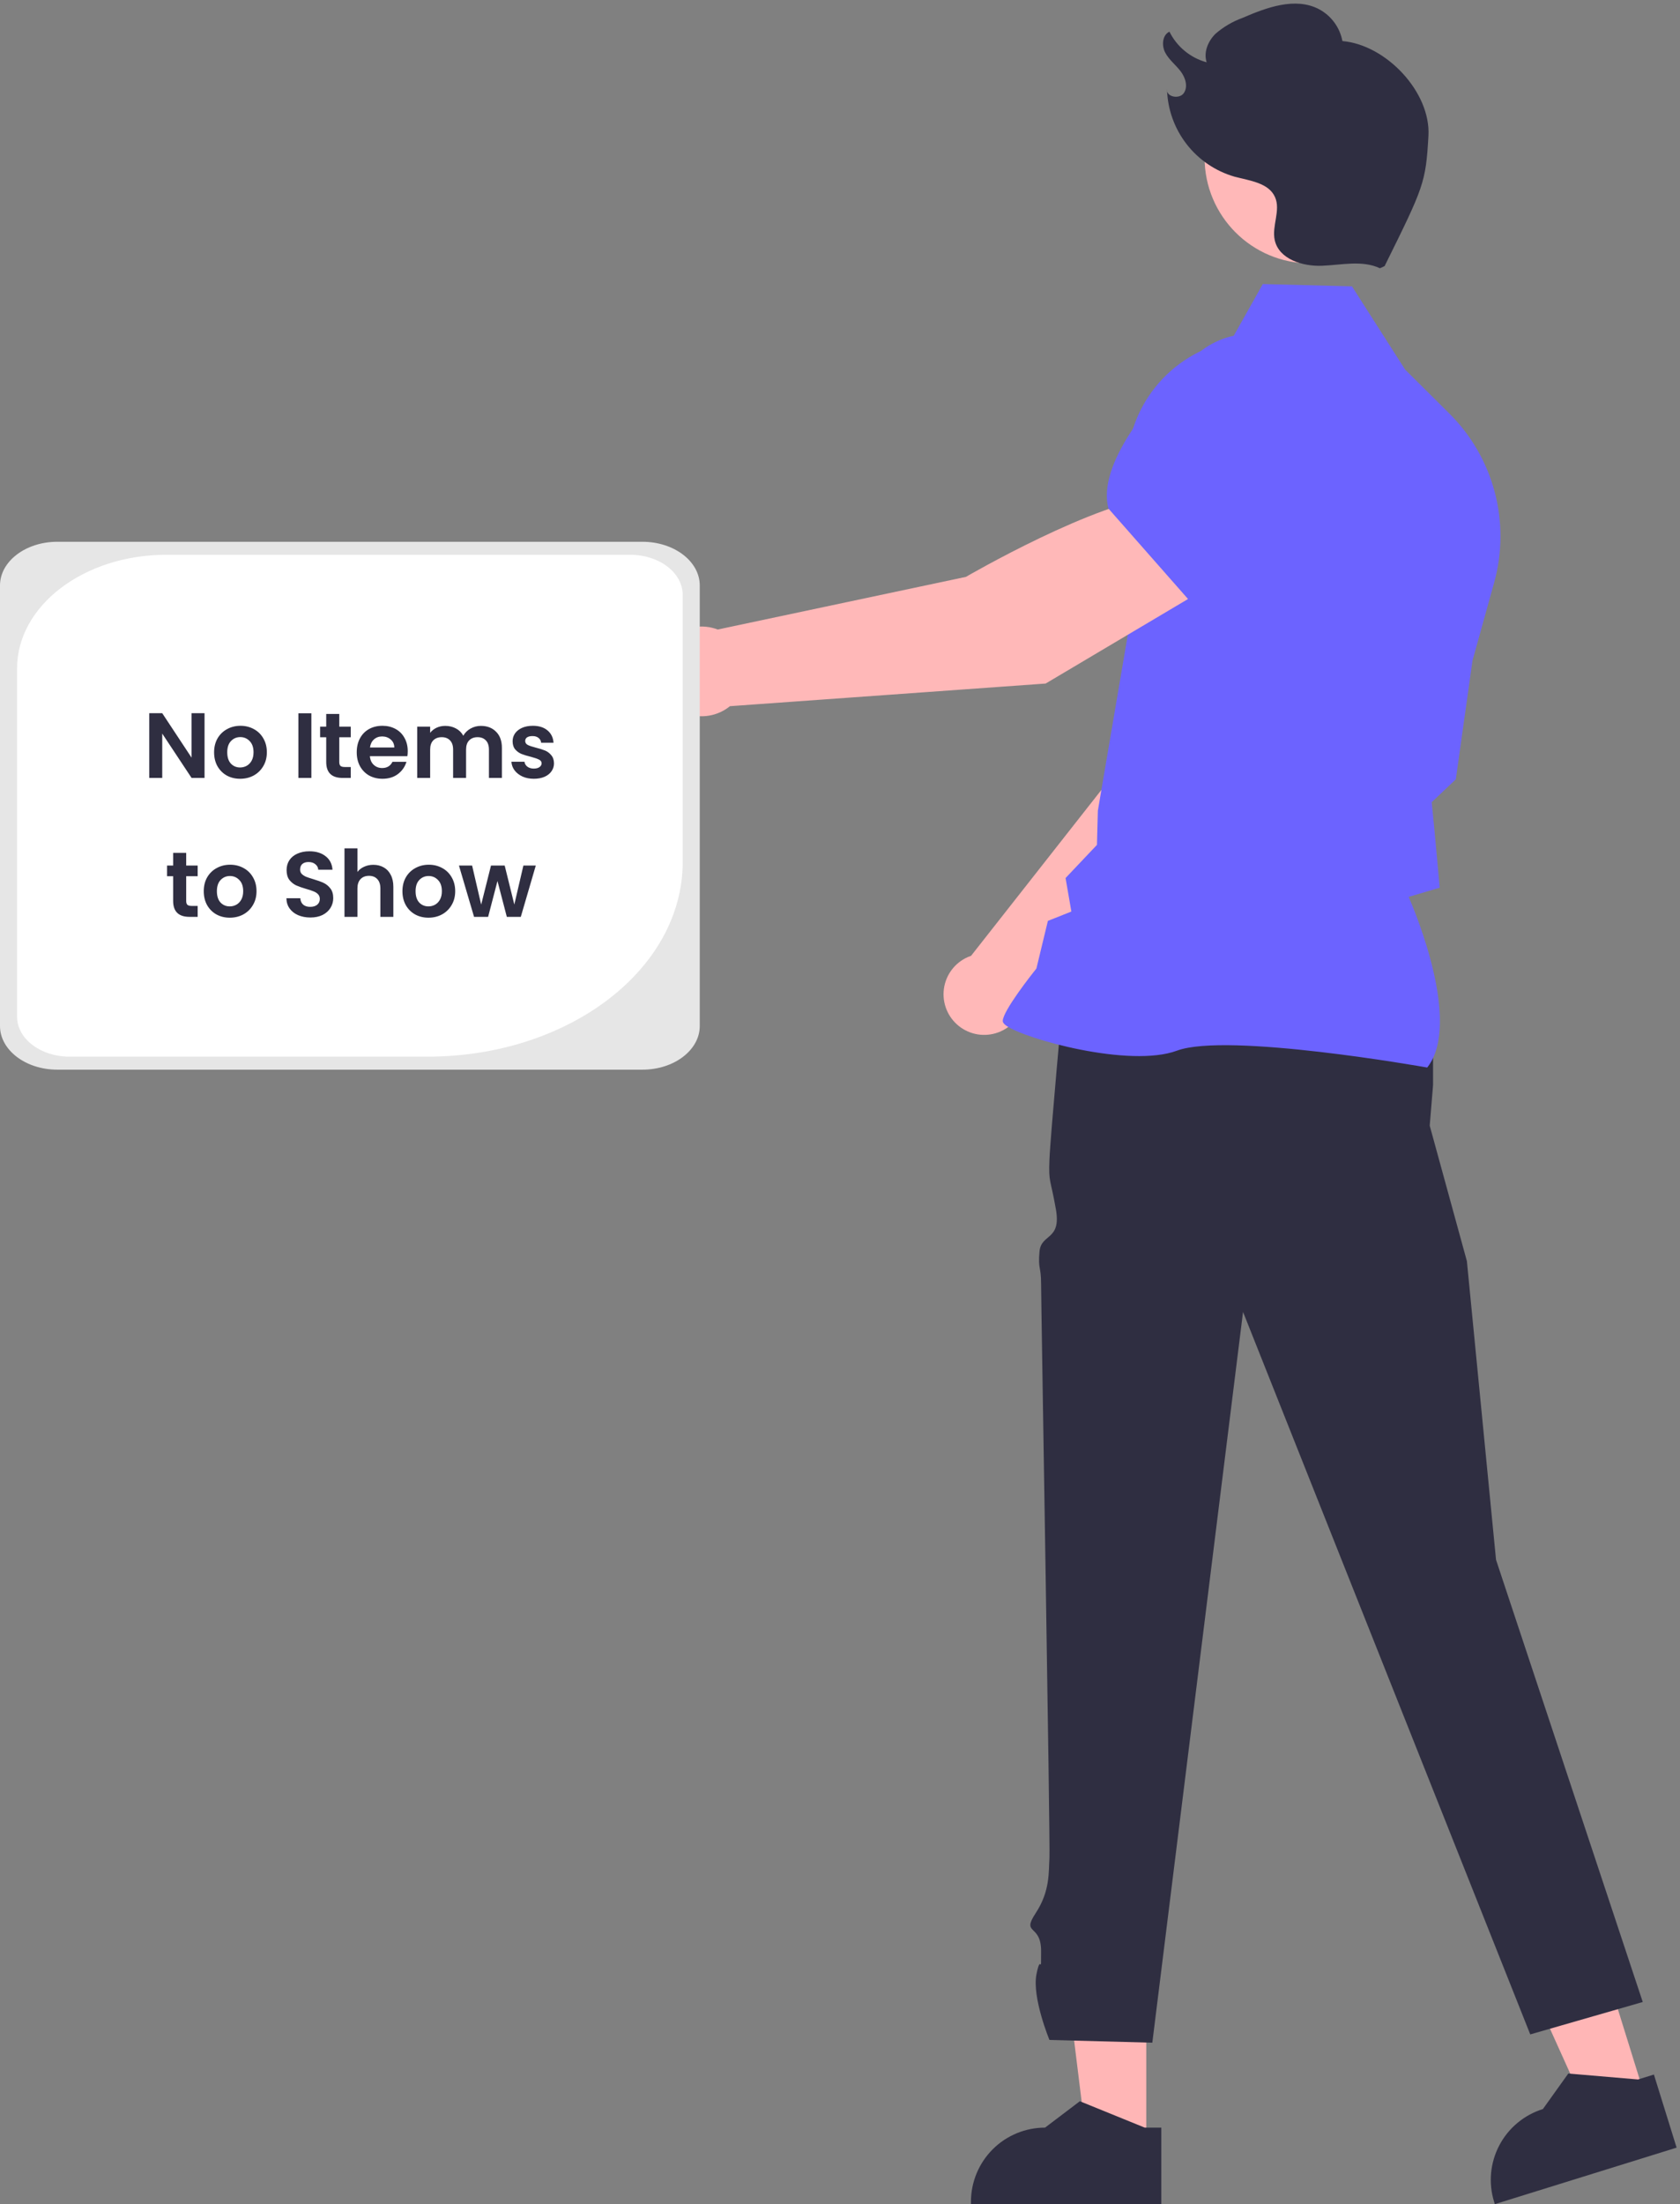 <svg width="363" height="476" viewBox="0 0 363 476" fill="none" xmlns="http://www.w3.org/2000/svg">
<rect x="0" y="0" width="363" height="476" fill="#808080" stroke="none"/>
<path d="M247.676 463.637L234.92 463.636L228.851 414.433L247.679 414.434L247.676 463.637Z" fill="#FFB6B6"/>
<path d="M247.336 459.47L233.716 453.931L233.326 453.771L225.806 459.47C221.56 459.471 217.488 461.158 214.486 464.16C211.484 467.163 209.797 471.235 209.796 475.48V476.001H250.926V459.47H247.336Z" fill="#2F2E41"/>
<path d="M355.496 452.952L343.314 456.737L322.916 411.551L340.896 405.965L355.496 452.952Z" fill="#FFB6B6"/>
<path d="M353.934 449.074L339.284 447.826L338.864 447.789L333.374 455.464C329.32 456.725 325.932 459.544 323.956 463.302C321.98 467.06 321.577 471.449 322.837 475.504L322.991 476L362.268 463.794L357.362 448.009L353.934 449.074Z" fill="#2F2E41"/>
<path d="M304.456 211.586L309.644 226.342V234.318L308.921 243.089L316.952 272.343L323.251 336.851L354.952 432.343L330.644 439.343L268.585 283.319L248.983 441.132L226.754 440.539C226.754 440.539 222.952 431.343 223.952 426.343C224.952 421.343 224.952 427.343 224.952 421.343C224.952 415.343 220.616 417.949 223.784 413.146C226.951 408.343 226.557 404.138 226.754 401.24C226.951 398.343 224.952 281.343 224.952 277.343C224.952 273.343 224.259 274.219 224.605 270.281C224.951 266.342 229.346 267.961 228.149 261.152C226.952 254.343 226.557 255.533 226.754 250.438C226.951 245.343 229.707 215.468 229.707 215.468L304.456 211.586Z" fill="#2F2E41"/>
<path d="M221.262 216.386L265.825 173.411L278.176 138.439L259.957 130.517C250.6 139.481 240.484 167.401 240.484 167.401L209.819 206.414C209.58 206.496 209.342 206.583 209.107 206.687C207.725 207.296 206.525 208.251 205.62 209.46C204.716 210.669 204.139 212.09 203.945 213.587C203.751 215.084 203.946 216.606 204.511 218.005C205.077 219.405 205.994 220.635 207.174 221.576C208.354 222.518 209.757 223.139 211.247 223.38C212.737 223.62 214.264 223.473 215.681 222.951C217.097 222.429 218.355 221.551 219.333 220.401C220.311 219.251 220.975 217.868 221.262 216.386V216.386Z" fill="#FFB8B8"/>
<path d="M254.831 134.422L277.94 141.758L278.027 141.744C286.628 140.303 293.765 126.255 298.237 114.725C299.709 110.921 299.681 106.701 298.16 102.917C296.64 99.133 293.739 96.068 290.044 94.341C287.31 93.085 284.28 92.62 281.295 92.996C278.31 93.373 275.49 94.577 273.154 96.472L261.288 106.168L254.831 134.422Z" fill="#6C63FF"/>
<path d="M308.382 230.542L308.517 230.362C315.727 220.8 305.866 197.12 304.375 193.686L311.079 191.7L309.911 178.935L309.348 173.244L314.56 168.294L314.578 168.167L318.163 142.656L322.853 125.772C324.621 119.389 324.658 112.65 322.961 106.248C321.264 99.845 317.894 94.01 313.197 89.341L303.608 79.821L292.121 61.84L272.86 61.343L265.934 73.646C259.493 74.961 253.718 78.493 249.613 83.628C245.509 88.763 243.336 95.175 243.474 101.747L244.126 134.502L237.215 175.085L237.021 182.457L230.238 189.615L231.492 196.851L226.418 198.872L223.935 209.156C222.986 210.342 216.725 218.256 216.668 220.463C216.66 220.794 216.896 221.12 217.411 221.489C221.464 224.389 244.117 230.672 254.312 226.895C265.171 222.874 307.732 230.425 308.161 230.502L308.382 230.542Z" fill="#6C63FF"/>
<path d="M261.168 126.707L251.329 107.092C237.048 108.068 208.705 124.579 208.705 124.579L155.079 135.949C153.49 135.339 151.769 135.157 150.088 135.423C148.407 135.69 146.825 136.394 145.503 137.465C144.181 138.537 143.164 139.938 142.555 141.527C141.947 143.117 141.767 144.838 142.035 146.519C142.303 148.2 143.01 149.78 144.083 151.101C145.156 152.422 146.558 153.437 148.148 154.044C149.738 154.651 151.46 154.828 153.14 154.558C154.821 154.288 156.4 153.58 157.72 152.505L225.936 147.615L261.168 126.707Z" fill="#FFB8B8"/>
<path d="M257.199 129.928L282.894 110.833L287.42 94.522C288.297 91.317 288.26 87.93 287.313 84.745C286.366 81.56 284.548 78.703 282.062 76.497V76.497C278.673 73.529 274.283 71.959 269.781 72.105C265.278 72.25 260.999 74.1 257.808 77.279C248.139 86.931 237.11 100.395 239.479 109.732L239.503 109.827L257.199 129.928Z" fill="#6C63FF"/>
<path d="M283.125 56.884C295.744 56.884 305.973 46.654 305.973 34.035C305.973 21.416 295.744 11.187 283.125 11.187C270.506 11.187 260.276 21.416 260.276 34.035C260.276 46.654 270.506 56.884 283.125 56.884Z" fill="#FFB8B8"/>
<path d="M298.161 57.931C294.34 56.136 289.876 57.227 285.657 57.393C281.438 57.559 276.326 55.968 275.43 51.842C274.769 48.791 276.758 45.447 275.504 42.588C274.137 39.47 270.034 39.026 266.743 38.153C262.618 36.961 258.98 34.486 256.358 31.086C253.735 27.686 252.264 23.539 252.159 19.247C251.93 20.95 254.845 21.51 255.803 20.082C256.76 18.655 256.101 16.679 255.045 15.322C253.989 13.966 252.564 12.883 251.768 11.359C250.972 9.836 251.127 7.573 252.681 6.84C253.478 8.449 254.607 9.87 255.993 11.01C257.379 12.15 258.991 12.984 260.723 13.455C260.016 11.307 261.016 8.892 262.625 7.303C264.335 5.814 266.305 4.654 268.436 3.881C273.703 1.598 279.852 -0.674 284.953 1.96C286.27 2.653 287.413 3.635 288.297 4.831C289.181 6.028 289.783 7.409 290.059 8.871C299.494 9.669 309.182 19.889 308.645 29.343C308.066 39.519 307.645 40.343 299.173 57.468" fill="#2F2E41"/>
<path d="M138.822 231H12.375C5.551 231 0 226.771 0 221.573V126.427C0 121.229 5.551 117 12.375 117H138.822C145.645 117 151.197 121.229 151.197 126.427V221.573C151.197 226.771 145.645 231 138.822 231Z" fill="#E6E6E6"/>
<path d="M35.924 119.809C18.12 119.809 3.687 130.803 3.687 144.365V219.554C3.687 224.324 8.763 228.191 15.025 228.191H92.344C122.811 228.191 147.51 209.377 147.51 186.168V128.445C147.51 123.675 142.433 119.809 136.172 119.809H35.924V119.809V119.809Z" fill="white"/>
<path d="M44.194 168H41.394L35.054 158.42V168H32.254V154.02H35.054L41.394 163.62V154.02H44.194V168ZM51.881 168.18C50.815 168.18 49.855 167.947 49.001 167.48C48.148 167 47.475 166.327 46.981 165.46C46.501 164.593 46.261 163.593 46.261 162.46C46.261 161.327 46.508 160.327 47.001 159.46C47.508 158.593 48.195 157.927 49.061 157.46C49.928 156.98 50.895 156.74 51.961 156.74C53.028 156.74 53.995 156.98 54.861 157.46C55.728 157.927 56.408 158.593 56.901 159.46C57.408 160.327 57.661 161.327 57.661 162.46C57.661 163.593 57.401 164.593 56.881 165.46C56.375 166.327 55.681 167 54.801 167.48C53.935 167.947 52.961 168.18 51.881 168.18ZM51.881 165.74C52.388 165.74 52.861 165.62 53.301 165.38C53.755 165.127 54.115 164.753 54.381 164.26C54.648 163.767 54.781 163.167 54.781 162.46C54.781 161.407 54.501 160.6 53.941 160.04C53.395 159.467 52.721 159.18 51.921 159.18C51.121 159.18 50.448 159.467 49.901 160.04C49.368 160.6 49.101 161.407 49.101 162.46C49.101 163.513 49.361 164.327 49.881 164.9C50.415 165.46 51.081 165.74 51.881 165.74ZM67.281 154.04V168H64.481V154.04H67.281ZM73.307 159.22V164.58C73.307 164.953 73.394 165.227 73.567 165.4C73.754 165.56 74.061 165.64 74.487 165.64H75.787V168H74.027C71.667 168 70.487 166.853 70.487 164.56V159.22H69.167V156.92H70.487V154.18H73.307V156.92H75.787V159.22H73.307ZM88.101 162.22C88.101 162.62 88.074 162.98 88.021 163.3H79.921C79.988 164.1 80.268 164.727 80.761 165.18C81.254 165.633 81.861 165.86 82.581 165.86C83.621 165.86 84.361 165.413 84.801 164.52H87.821C87.501 165.587 86.888 166.467 85.981 167.16C85.074 167.84 83.961 168.18 82.641 168.18C81.574 168.18 80.614 167.947 79.761 167.48C78.921 167 78.261 166.327 77.781 165.46C77.314 164.593 77.081 163.593 77.081 162.46C77.081 161.313 77.314 160.307 77.781 159.44C78.248 158.573 78.901 157.907 79.741 157.44C80.581 156.973 81.548 156.74 82.641 156.74C83.694 156.74 84.634 156.967 85.461 157.42C86.301 157.873 86.948 158.52 87.401 159.36C87.868 160.187 88.101 161.14 88.101 162.22ZM85.201 161.42C85.188 160.7 84.928 160.127 84.421 159.7C83.914 159.26 83.294 159.04 82.561 159.04C81.868 159.04 81.281 159.253 80.801 159.68C80.334 160.093 80.048 160.673 79.941 161.42H85.201ZM103.905 156.76C105.265 156.76 106.358 157.18 107.185 158.02C108.025 158.847 108.445 160.007 108.445 161.5V168H105.645V161.88C105.645 161.013 105.425 160.353 104.985 159.9C104.545 159.433 103.945 159.2 103.185 159.2C102.425 159.2 101.818 159.433 101.365 159.9C100.925 160.353 100.705 161.013 100.705 161.88V168H97.905V161.88C97.905 161.013 97.685 160.353 97.245 159.9C96.805 159.433 96.205 159.2 95.445 159.2C94.671 159.2 94.058 159.433 93.605 159.9C93.165 160.353 92.945 161.013 92.945 161.88V168H90.145V156.92H92.945V158.26C93.305 157.793 93.765 157.427 94.325 157.16C94.898 156.893 95.525 156.76 96.205 156.76C97.072 156.76 97.845 156.947 98.525 157.32C99.205 157.68 99.731 158.2 100.105 158.88C100.465 158.24 100.985 157.727 101.665 157.34C102.358 156.953 103.105 156.76 103.905 156.76ZM115.342 168.18C114.435 168.18 113.622 168.02 112.902 167.7C112.182 167.367 111.609 166.92 111.182 166.36C110.769 165.8 110.542 165.18 110.502 164.5H113.322C113.375 164.927 113.582 165.28 113.942 165.56C114.315 165.84 114.775 165.98 115.322 165.98C115.855 165.98 116.269 165.873 116.562 165.66C116.869 165.447 117.022 165.173 117.022 164.84C117.022 164.48 116.835 164.213 116.462 164.04C116.102 163.853 115.522 163.653 114.722 163.44C113.895 163.24 113.215 163.033 112.682 162.82C112.162 162.607 111.709 162.28 111.322 161.84C110.949 161.4 110.762 160.807 110.762 160.06C110.762 159.447 110.935 158.887 111.282 158.38C111.642 157.873 112.149 157.473 112.802 157.18C113.469 156.887 114.249 156.74 115.142 156.74C116.462 156.74 117.515 157.073 118.302 157.74C119.089 158.393 119.522 159.28 119.602 160.4H116.922C116.882 159.96 116.695 159.613 116.362 159.36C116.042 159.093 115.609 158.96 115.062 158.96C114.555 158.96 114.162 159.053 113.882 159.24C113.615 159.427 113.482 159.687 113.482 160.02C113.482 160.393 113.669 160.68 114.042 160.88C114.415 161.067 114.995 161.26 115.782 161.46C116.582 161.66 117.242 161.867 117.762 162.08C118.282 162.293 118.729 162.627 119.102 163.08C119.489 163.52 119.689 164.107 119.702 164.84C119.702 165.48 119.522 166.053 119.162 166.56C118.815 167.067 118.309 167.467 117.642 167.76C116.989 168.04 116.222 168.18 115.342 168.18ZM40.231 189.22V194.58C40.231 194.953 40.318 195.227 40.491 195.4C40.678 195.56 40.984 195.64 41.411 195.64H42.711V198H40.951C38.591 198 37.411 196.853 37.411 194.56V189.22H36.091V186.92H37.411V184.18H40.231V186.92H42.711V189.22H40.231ZM49.645 198.18C48.578 198.18 47.618 197.947 46.765 197.48C45.912 197 45.238 196.327 44.745 195.46C44.265 194.593 44.025 193.593 44.025 192.46C44.025 191.327 44.272 190.327 44.765 189.46C45.272 188.593 45.958 187.927 46.825 187.46C47.692 186.98 48.658 186.74 49.725 186.74C50.792 186.74 51.758 186.98 52.625 187.46C53.492 187.927 54.172 188.593 54.665 189.46C55.172 190.327 55.425 191.327 55.425 192.46C55.425 193.593 55.165 194.593 54.645 195.46C54.138 196.327 53.445 197 52.565 197.48C51.698 197.947 50.725 198.18 49.645 198.18ZM49.645 195.74C50.152 195.74 50.625 195.62 51.065 195.38C51.518 195.127 51.878 194.753 52.145 194.26C52.412 193.767 52.545 193.167 52.545 192.46C52.545 191.407 52.265 190.6 51.705 190.04C51.158 189.467 50.485 189.18 49.685 189.18C48.885 189.18 48.212 189.467 47.665 190.04C47.132 190.6 46.865 191.407 46.865 192.46C46.865 193.513 47.125 194.327 47.645 194.9C48.178 195.46 48.845 195.74 49.645 195.74ZM67.064 198.14C66.091 198.14 65.211 197.973 64.424 197.64C63.651 197.307 63.038 196.827 62.584 196.2C62.131 195.573 61.898 194.833 61.884 193.98H64.884C64.924 194.553 65.124 195.007 65.484 195.34C65.858 195.673 66.364 195.84 67.004 195.84C67.658 195.84 68.171 195.687 68.544 195.38C68.918 195.06 69.104 194.647 69.104 194.14C69.104 193.727 68.978 193.387 68.724 193.12C68.471 192.853 68.151 192.647 67.764 192.5C67.391 192.34 66.871 192.167 66.204 191.98C65.298 191.713 64.558 191.453 63.984 191.2C63.424 190.933 62.938 190.54 62.524 190.02C62.124 189.487 61.924 188.78 61.924 187.9C61.924 187.073 62.131 186.353 62.544 185.74C62.958 185.127 63.538 184.66 64.284 184.34C65.031 184.007 65.884 183.84 66.844 183.84C68.284 183.84 69.451 184.193 70.344 184.9C71.251 185.593 71.751 186.567 71.844 187.82H68.764C68.738 187.34 68.531 186.947 68.144 186.64C67.771 186.32 67.271 186.16 66.644 186.16C66.098 186.16 65.658 186.3 65.324 186.58C65.004 186.86 64.844 187.267 64.844 187.8C64.844 188.173 64.964 188.487 65.204 188.74C65.458 188.98 65.764 189.18 66.124 189.34C66.498 189.487 67.018 189.66 67.684 189.86C68.591 190.127 69.331 190.393 69.904 190.66C70.478 190.927 70.971 191.327 71.384 191.86C71.798 192.393 72.004 193.093 72.004 193.96C72.004 194.707 71.811 195.4 71.424 196.04C71.038 196.68 70.471 197.193 69.724 197.58C68.978 197.953 68.091 198.14 67.064 198.14ZM80.672 186.76C81.512 186.76 82.259 186.947 82.912 187.32C83.565 187.68 84.072 188.22 84.432 188.94C84.805 189.647 84.992 190.5 84.992 191.5V198H82.192V191.88C82.192 191 81.972 190.327 81.532 189.86C81.092 189.38 80.492 189.14 79.732 189.14C78.959 189.14 78.345 189.38 77.892 189.86C77.452 190.327 77.232 191 77.232 191.88V198H74.432V183.2H77.232V188.3C77.592 187.82 78.072 187.447 78.672 187.18C79.272 186.9 79.939 186.76 80.672 186.76ZM92.575 198.18C91.508 198.18 90.548 197.947 89.695 197.48C88.841 197 88.168 196.327 87.675 195.46C87.195 194.593 86.955 193.593 86.955 192.46C86.955 191.327 87.201 190.327 87.695 189.46C88.201 188.593 88.888 187.927 89.755 187.46C90.621 186.98 91.588 186.74 92.655 186.74C93.721 186.74 94.688 186.98 95.555 187.46C96.421 187.927 97.101 188.593 97.595 189.46C98.101 190.327 98.355 191.327 98.355 192.46C98.355 193.593 98.095 194.593 97.575 195.46C97.068 196.327 96.375 197 95.495 197.48C94.628 197.947 93.655 198.18 92.575 198.18ZM92.575 195.74C93.081 195.74 93.555 195.62 93.995 195.38C94.448 195.127 94.808 194.753 95.075 194.26C95.341 193.767 95.475 193.167 95.475 192.46C95.475 191.407 95.195 190.6 94.635 190.04C94.088 189.467 93.415 189.18 92.615 189.18C91.815 189.18 91.141 189.467 90.595 190.04C90.061 190.6 89.795 191.407 89.795 192.46C89.795 193.513 90.055 194.327 90.575 194.9C91.108 195.46 91.775 195.74 92.575 195.74ZM115.769 186.92L112.529 198H109.509L107.489 190.26L105.469 198H102.429L99.168 186.92H102.009L103.969 195.36L106.089 186.92H109.049L111.129 195.34L113.089 186.92H115.769Z" fill="#2F2E41"/>
</svg>
